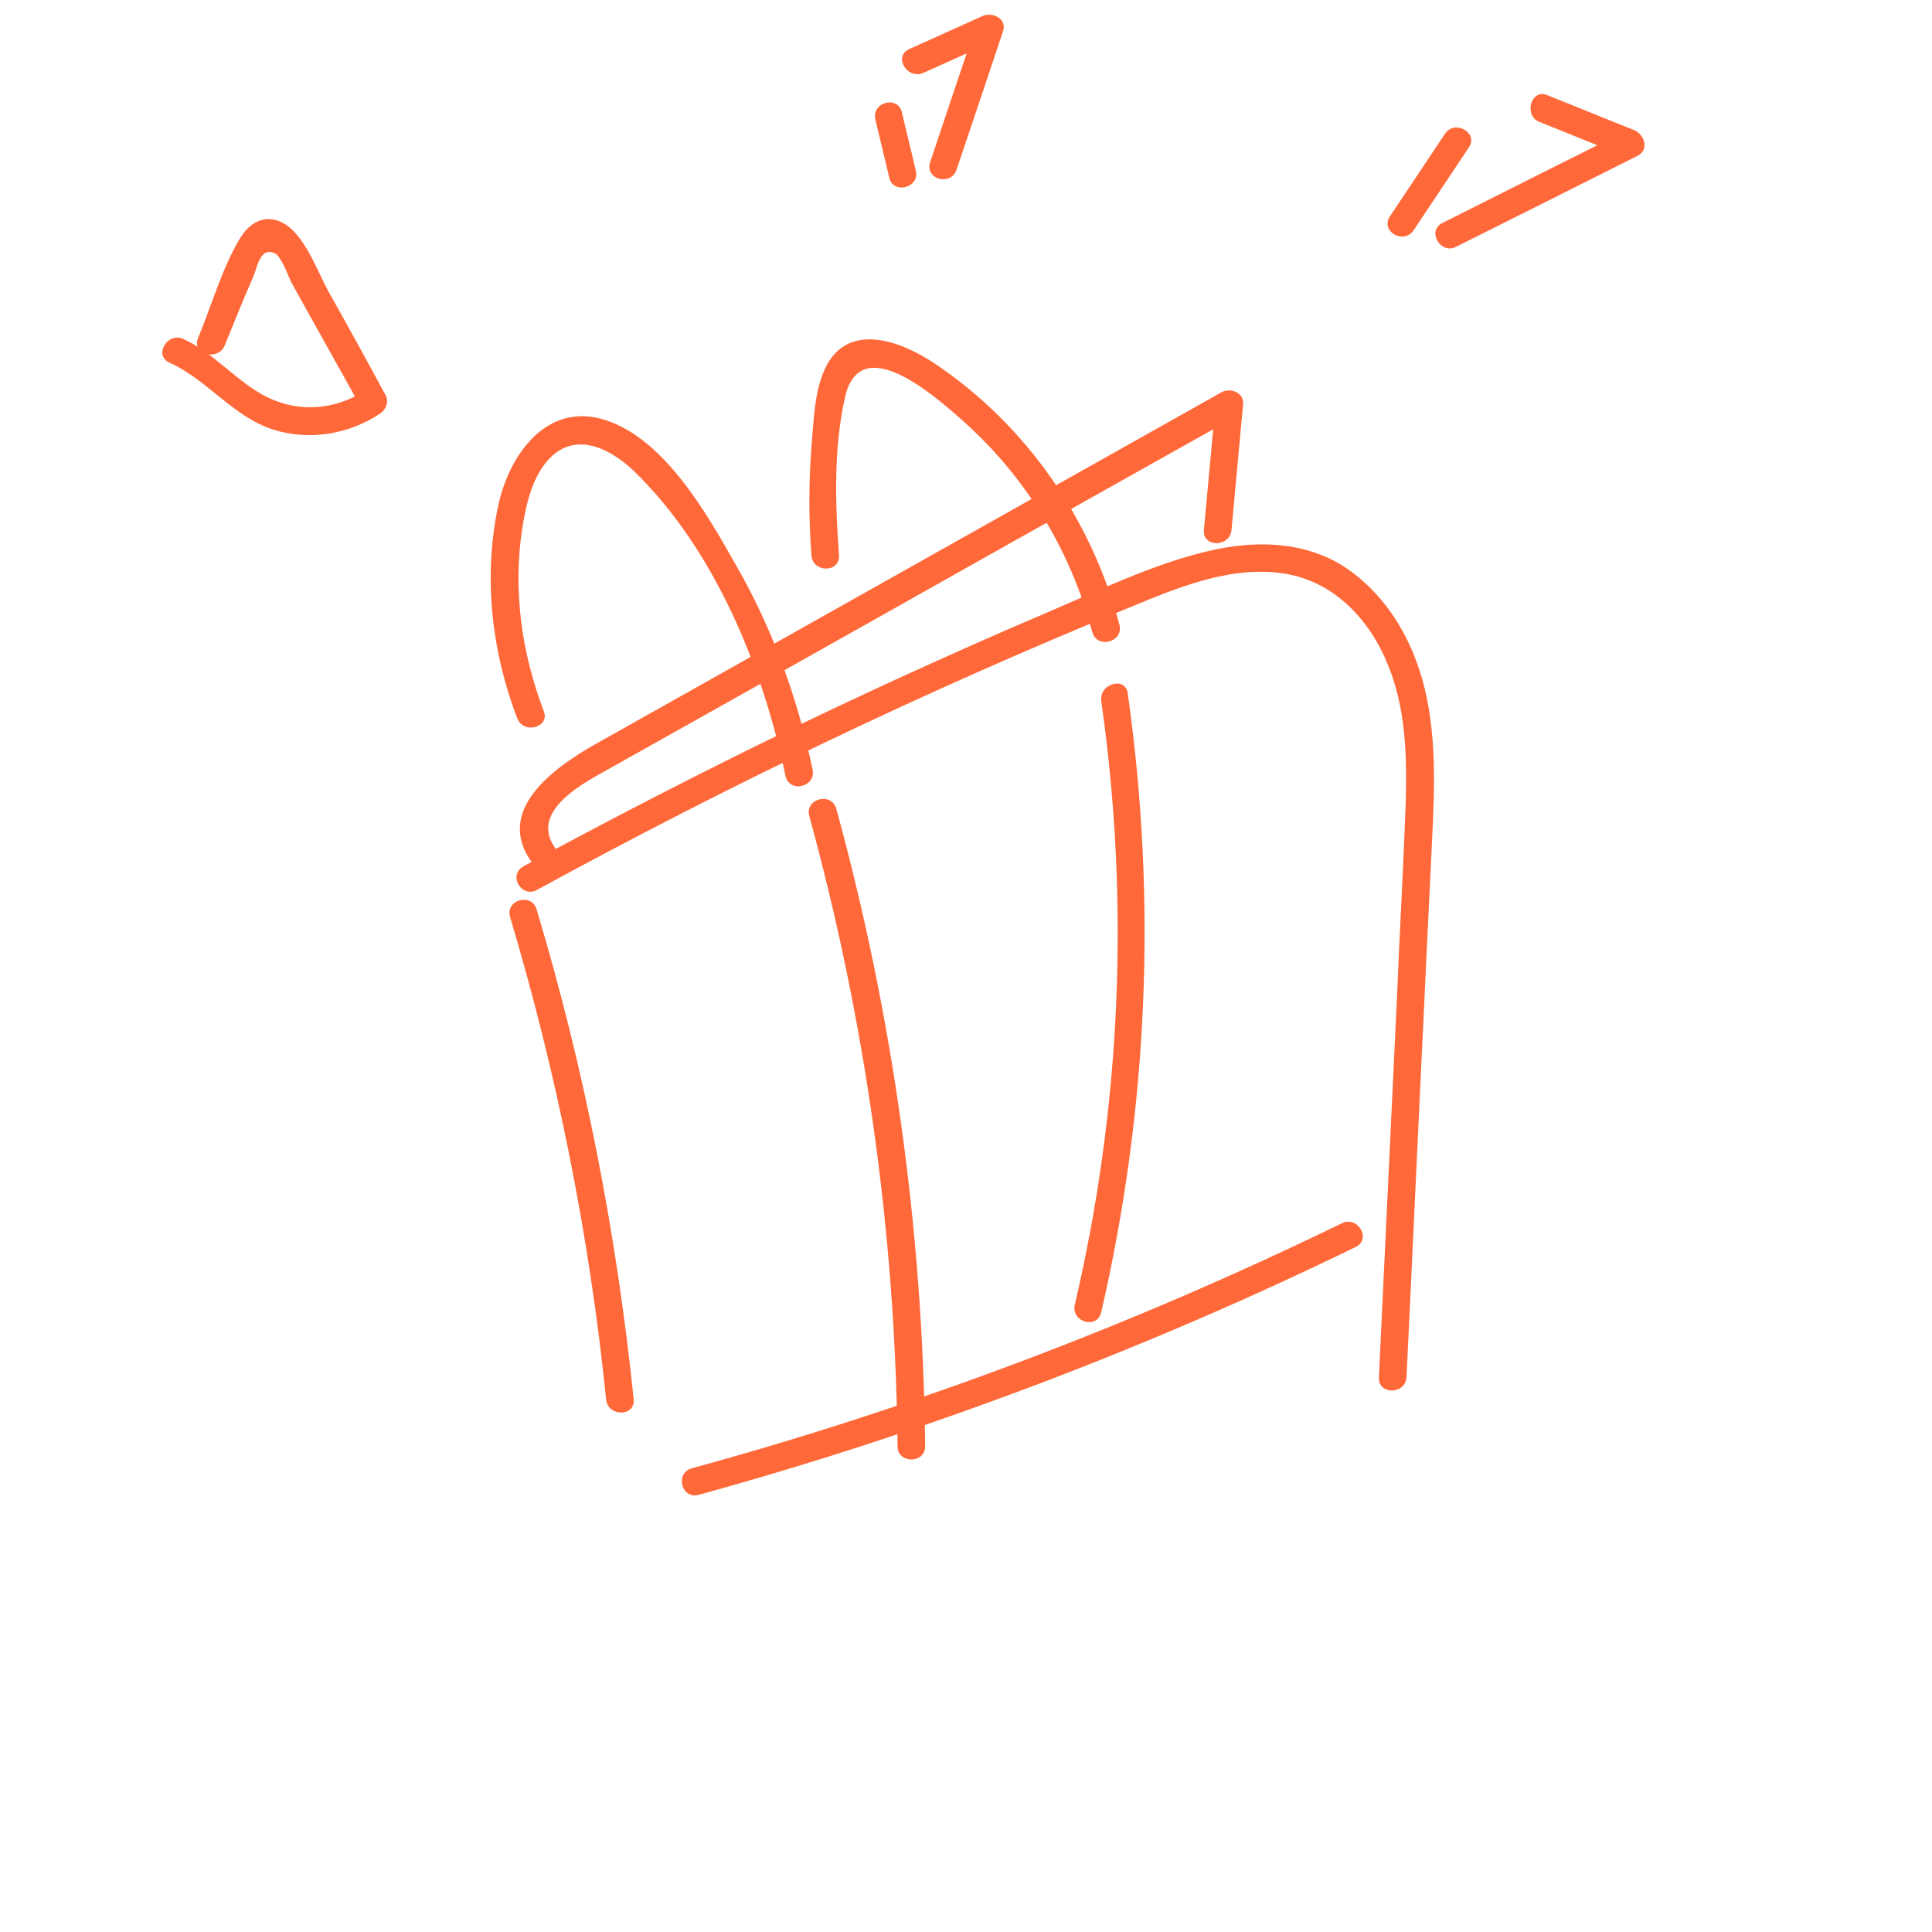 <?xml version="1.0" encoding="utf-8"?>
<!-- Generator: Adobe Illustrator 19.0.0, SVG Export Plug-In . SVG Version: 6.00 Build 0)  -->
<svg version="1.1" id="圖層_1" xmlns="http://www.w3.org/2000/svg" xmlns:xlink="http://www.w3.org/1999/xlink" x="0px" y="0px"
	 viewBox="0 0 350 350" style="enable-background:new 0 0 350 350;" xml:space="preserve">
<style type="text/css">
	.st0{fill:#FF693A;}
</style>
<g>
	<g>
		<path class="st0" d="M92.4,166.1c8.5,28.5,14.4,57.8,17.4,87.4c0.3,3.2,5.3,3.2,5,0c-3.1-30.1-8.9-59.8-17.6-88.8
			C96.3,161.7,91.5,163,92.4,166.1L92.4,166.1z"/>
	</g>
</g>
<g>
	<g>
		<path class="st0" d="M97.3,161.2c34.8-19,70.5-36.1,107.2-51.1c8.7-3.6,18.4-7.7,28.1-6.2c9.1,1.4,15.6,8.4,18.9,16.7
			c3.7,9.1,3.4,19.3,3,28.9c-0.4,10.2-1,20.4-1.4,30.6c-1.1,23.1-2.2,46.2-3.3,69.4c-0.2,3.2,4.8,3.2,5,0
			c1.1-22.5,2.1-44.9,3.2-67.4c0.5-11.2,1.1-22.4,1.6-33.5c0.4-9.8,0.4-20-3.2-29.3c-2.6-6.8-7.1-13-13.3-16.9
			c-7.4-4.5-16.3-4.5-24.5-2.5c-10,2.4-19.6,7.1-29,11.1c-9.9,4.2-19.7,8.6-29.5,13.1c-22.1,10.2-43.8,21.2-65.2,32.8
			C91.9,158.5,94.5,162.8,97.3,161.2L97.3,161.2z"/>
	</g>
</g>
<g>
	<g>
		<path class="st0" d="M100.7,153.8c-4.8-6.4,4-11.4,8.7-14c5.5-3.1,10.9-6.1,16.4-9.2c10.9-6.1,21.8-12.3,32.7-18.4
			c21.8-12.3,43.6-24.5,65.5-36.8c-1.3-0.7-2.5-1.4-3.8-2.2c-0.7,7.6-1.4,15.2-2.1,22.8c-0.3,3.2,4.7,3.2,5,0
			c0.7-7.6,1.4-15.2,2.1-22.8c0.2-2-2.2-3-3.8-2.2c-25.3,14.2-50.5,28.4-75.8,42.6c-12.6,7.1-25.3,14.2-37.9,21.3
			c-7.2,4.1-18.3,11.9-11.3,21.4C98.2,158.9,102.6,156.4,100.7,153.8L100.7,153.8z"/>
	</g>
</g>
<g>
	<g>
		<path class="st0" d="M147.2,139.4c-2.7-12.9-7.2-25.4-13.8-36.9c-5.2-9.2-12.9-22.9-23.7-26.4c-10.6-3.4-17.4,6.2-19.4,15.3
			c-2.8,12.8-1.3,26.5,3.4,38.7c1.1,3,6,1.7,4.8-1.3c-4-10.5-5.6-21.8-3.9-33c0.7-4.4,1.8-9.5,5-12.8c4.8-4.9,11-1.7,15.2,2.3
			c14.6,14.1,23.5,35.8,27.5,55.3C143.1,143.8,147.9,142.5,147.2,139.4L147.2,139.4z"/>
	</g>
</g>
<g>
	<g>
		<path class="st0" d="M202.8,113.2C197.7,94,185.9,77,169.4,65.9c-6.1-4.1-15.8-7.8-19.9,0.8c-2,4.2-2.1,9.7-2.5,14.2
			c-0.5,6.6-0.5,13.1,0,19.7c0.2,3.2,5.2,3.2,5,0c-0.7-9.3-1-19.6,1.1-28.7c2.7-11.8,15.6-0.7,20.5,3.6
			c11.9,10.3,20.3,23.9,24.3,39.1C198.8,117.6,203.6,116.3,202.8,113.2L202.8,113.2z"/>
	</g>
</g>
<g>
	<g>
		<path class="st0" d="M146.6,147.8c10.2,37.2,15.6,75.6,16,114.2c0,3.2,5,3.2,5,0c-0.4-39-5.8-77.9-16.1-115.5
			C150.6,143.4,145.8,144.7,146.6,147.8L146.6,147.8z"/>
	</g>
</g>
<g>
	<g>
		<path class="st0" d="M199.5,127c5.2,36.4,3.6,73.6-4.8,109.4c-0.7,3.1,4.1,4.5,4.8,1.3c8.5-36.8,10.1-74.7,4.8-112.1
			C203.9,122.5,199.1,123.8,199.5,127L199.5,127z"/>
	</g>
</g>
<g>
	<g>
		<path class="st0" d="M126.6,270.8c41-11.3,80.8-26.3,119-44.9c2.9-1.4,0.4-5.7-2.5-4.3c-37.8,18.4-77.2,33.3-117.8,44.4
			C122.2,266.9,123.5,271.7,126.6,270.8L126.6,270.8z"/>
	</g>
</g>
<g>
	<g>
		<path class="st0" d="M261.8,24.2c-3.3,5-6.7,10-10,15c-1.8,2.7,2.5,5.2,4.3,2.5c3.3-5,6.7-10,10-15
			C267.9,24.1,263.6,21.6,261.8,24.2L261.8,24.2z"/>
	</g>
</g>
<g>
	<g>
		<path class="st0" d="M278.9,22.1c5.3,2.1,10.6,4.3,15.9,6.4c-0.2-1.5-0.4-3-0.6-4.6c-11,5.5-22,11-32.9,16.5
			c-2.9,1.4-0.3,5.8,2.5,4.3c11-5.5,22-11,32.9-16.5c2.1-1.1,1.2-3.8-0.6-4.6c-5.3-2.1-10.6-4.3-15.9-6.4
			C277.3,16.1,276,21,278.9,22.1L278.9,22.1z"/>
	</g>
</g>
<g>
	<g>
		<path class="st0" d="M158.6,21.7c0.8,3.5,1.7,7,2.5,10.5c0.7,3.1,5.6,1.8,4.8-1.3c-0.8-3.5-1.7-7-2.5-10.5
			C162.7,17.2,157.8,18.5,158.6,21.7L158.6,21.7z"/>
	</g>
</g>
<g>
	<g>
		<path class="st0" d="M167.3,13.2c4.4-2,8.9-4,13.3-6c-1.2-0.9-2.4-1.9-3.7-2.8c-2.8,8.3-5.6,16.6-8.4,25c-1,3.1,3.8,4.4,4.8,1.3
			c2.8-8.3,5.6-16.6,8.4-25c0.8-2.3-1.9-3.6-3.7-2.8c-4.4,2-8.9,4-13.3,6C161.8,10.2,164.3,14.5,167.3,13.2L167.3,13.2z"/>
	</g>
</g>
<g>
	<g>
		<path class="st0" d="M40.7,62.6c1.7-4.2,3.4-8.4,5.2-12.5c0.7-1.6,1.2-5.5,3.9-4.2c1.2,0.6,2.4,4.1,3,5.3
			c4.2,7.6,8.5,15.2,12.7,22.8c0.3-1.1,0.6-2.3,0.9-3.4c-5.9,3.9-13,4.3-19.2,0.7c-5-2.9-8.6-7.4-14-9.9c-2.9-1.3-5.4,3-2.5,4.3
			c6.9,3.1,11.4,9.7,18.7,12.1c6.6,2.1,13.8,0.9,19.5-2.9c1.1-0.8,1.6-2.2,0.9-3.4C66.4,65.2,63,59,59.5,52.8
			c-2.1-3.8-4.3-10.4-8.4-12.5c-3.2-1.6-6,0.1-7.7,3c-3.2,5.4-5.1,12.1-7.5,17.9C34.6,64.2,39.5,65.5,40.7,62.6L40.7,62.6z"/>
	</g>
</g>
</svg>
